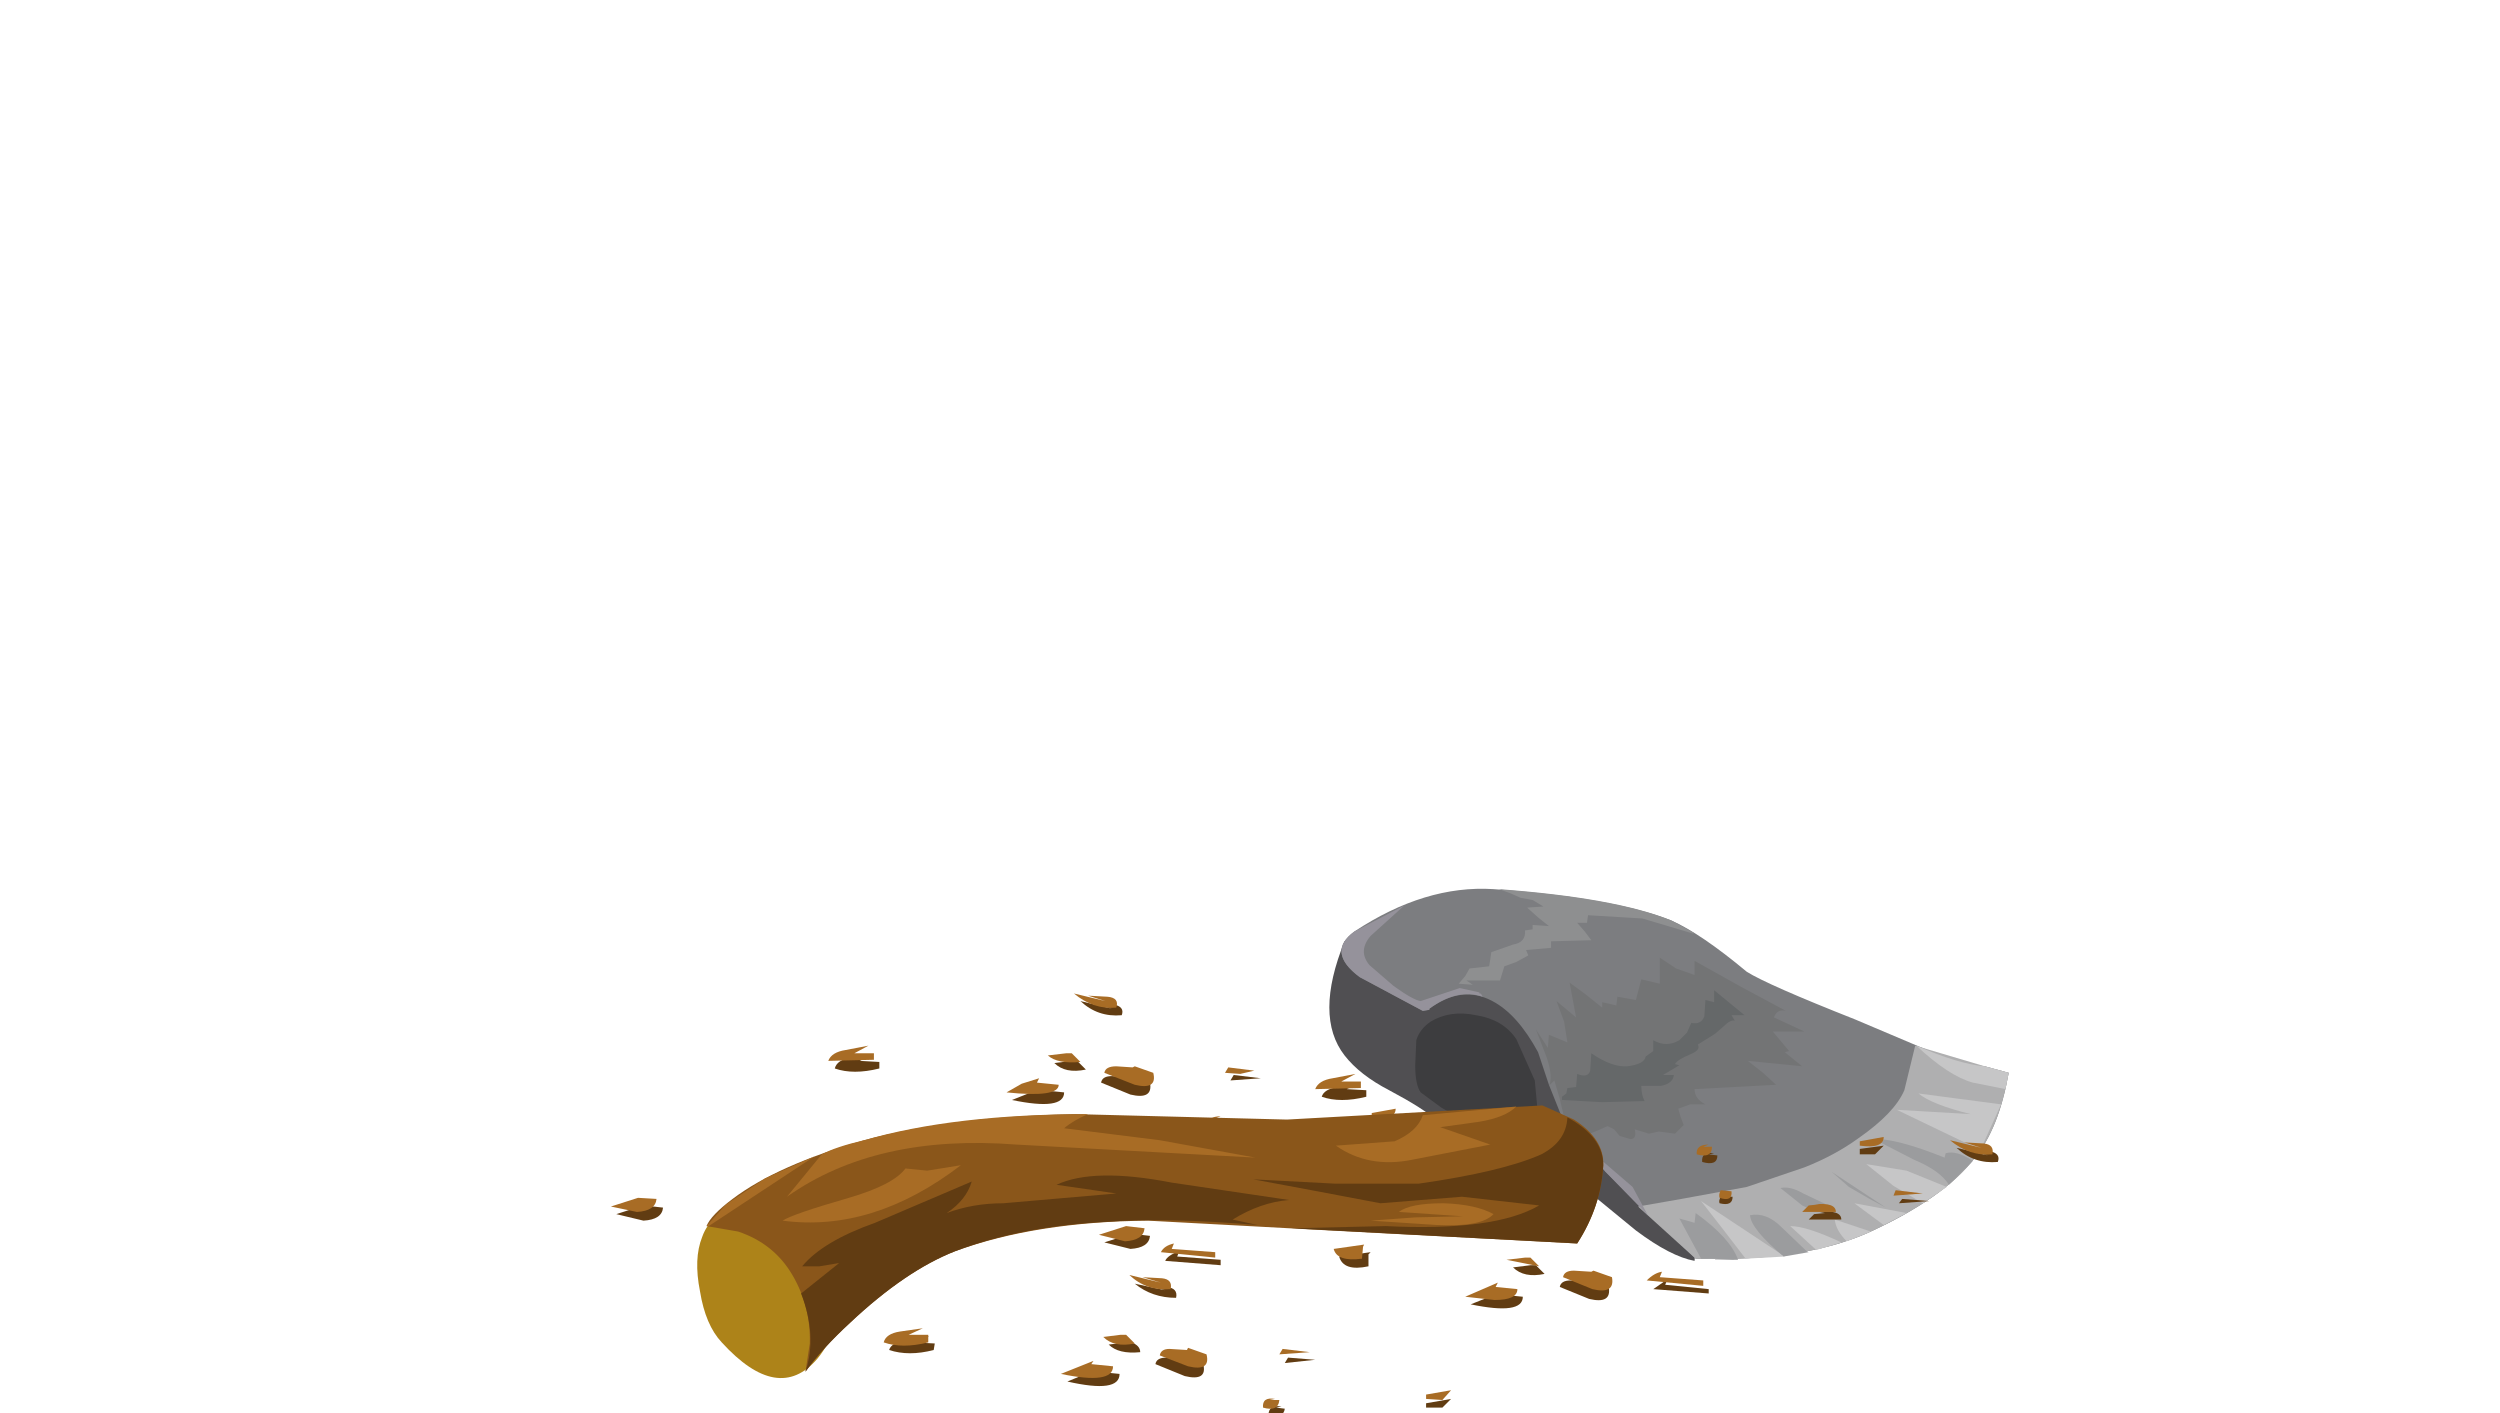 <?xml version="1.0" encoding="UTF-8" standalone="no"?>
<svg xmlns:xlink="http://www.w3.org/1999/xlink" height="65.0px" width="115.0px" xmlns="http://www.w3.org/2000/svg">
  <g transform="matrix(1.0, 0.0, 0.0, 1.0, 0.0, 0.0)">
    <use height="30.35" transform="matrix(1.0, 0.0, 0.0, 1.0, 28.1, 40.9)" width="64.3" xlink:href="#shape0"/>
  </g>
  <defs>
    <g id="shape0" transform="matrix(1.0, 0.0, 0.0, 1.0, -28.1, -40.9)">
      <path d="M63.9 50.15 Q62.55 49.45 61.85 48.55 60.45 46.75 61.85 43.3 L68.25 43.65 Q68.65 44.15 70.1 44.6 71.65 45.15 72.15 45.55 L74.45 47.95 Q75.25 48.95 76.85 52.65 78.15 55.55 77.95 58.0 76.85 57.8 75.25 56.6 L72.75 54.55 Q71.55 53.65 70.3 53.3 L68.6 52.8 67.3 52.25 66.1 51.55 Q65.5 51.0 63.9 50.15" fill="#504f52" fill-rule="evenodd" stroke="none"/>
      <path d="M68.3 52.1 L66.3 50.95 65.35 50.25 Q65.1 49.9 65.1 49.0 L65.15 47.85 Q65.3 47.35 65.8 47.0 66.7 46.45 67.9 46.7 69.15 46.9 69.75 47.8 L70.6 49.7 70.8 51.85 70.5 52.55 70.45 52.65 68.3 52.1" fill="#3d3d3f" fill-rule="evenodd" stroke="none"/>
      <path d="M62.55 44.95 Q61.0 43.8 62.3 42.85 65.55 40.7 68.7 40.9 74.25 41.3 76.9 42.35 78.25 42.95 80.35 44.7 81.3 45.3 85.35 46.9 L88.3 48.15 Q90.15 48.95 91.3 49.05 L92.4 49.35 Q91.95 51.9 90.85 53.25 89.45 55.1 85.95 56.7 82.9 58.05 78.0 57.9 L73.85 53.9 71.85 51.4 71.25 49.9 70.75 48.4 Q69.8 46.65 68.65 46.05 67.25 45.3 65.75 46.4 L65.75 46.45 65.45 46.5 62.55 44.95" fill="#7c7d80" fill-rule="evenodd" stroke="none"/>
      <path d="M80.35 54.6 L83.0 53.7 Q84.4 53.15 85.5 52.35 87.15 51.2 87.6 50.15 L88.1 48.1 91.3 49.05 92.4 49.35 Q91.95 51.9 90.85 53.25 89.45 55.1 85.95 56.7 82.9 58.05 78.0 57.9 L75.35 55.5 77.35 55.15 80.35 54.6" fill="#afafb0" fill-rule="evenodd" stroke="none"/>
      <path d="M82.35 56.4 Q83.1 56.4 84.7 57.15 L83.55 57.5 82.35 56.4" fill="#c6c6c7" fill-rule="evenodd" stroke="none"/>
      <path d="M78.7 57.4 L79.8 57.95 78.9 57.95 78.7 57.4" fill="#c6c6c7" fill-rule="evenodd" stroke="none"/>
      <path d="M88.25 50.3 L92.05 50.8 91.1 52.9 87.25 51.05 90.65 51.25 Q88.85 50.8 88.25 50.3" fill="#c6c6c7" fill-rule="evenodd" stroke="none"/>
      <path d="M84.4 56.1 L86.05 56.65 85.95 56.7 84.95 57.1 Q84.45 56.6 84.4 56.1" fill="#c6c6c7" fill-rule="evenodd" stroke="none"/>
      <path d="M86.65 56.35 L85.3 55.35 87.7 55.8 86.65 56.35" fill="#c6c6c7" fill-rule="evenodd" stroke="none"/>
      <path d="M82.1 57.8 L80.3 57.9 79.3 56.6 78.25 55.25 82.1 57.8" fill="#c6c6c7" fill-rule="evenodd" stroke="none"/>
      <path d="M88.45 55.35 L87.1 54.55 85.85 53.55 87.7 53.85 89.55 54.6 88.45 55.35" fill="#c6c6c7" fill-rule="evenodd" stroke="none"/>
      <path d="M88.15 48.1 Q90.1 48.95 91.3 49.05 L92.4 49.35 92.25 50.1 90.75 49.8 Q89.65 49.5 88.15 48.1" fill="#c6c6c7" fill-rule="evenodd" stroke="none"/>
      <path d="M78.25 57.9 L77.25 56.05 77.95 56.25 78.0 55.8 Q79.6 56.95 79.95 57.95 L79.7 57.95 78.75 57.9 78.25 57.9" fill="#9b9c9e" fill-rule="evenodd" stroke="none"/>
      <path d="M83.1 57.55 L83.2 57.6 82.05 57.8 Q80.55 56.55 80.5 55.9 81.25 55.75 81.95 56.45 L83.1 57.55" fill="#9b9c9e" fill-rule="evenodd" stroke="none"/>
      <path d="M89.5 53.05 Q90.0 52.9 90.75 53.4 L89.65 54.5 Q89.25 53.85 88.05 53.35 L86.2 52.4 Q87.2 52.35 89.45 53.25 L89.5 53.05" fill="#9b9c9e" fill-rule="evenodd" stroke="none"/>
      <path d="M84.0 55.4 L83.85 55.65 Q83.7 55.85 82.9 55.45 L81.9 54.65 Q82.35 54.55 82.95 54.9 L84.0 55.4" fill="#9b9c9e" fill-rule="evenodd" stroke="none"/>
      <path d="M86.0 55.15 L85.05 54.6 84.25 53.9 86.75 55.55 86.0 55.15" fill="#9b9c9e" fill-rule="evenodd" stroke="none"/>
      <path d="M62.55 44.95 Q61.0 43.8 62.3 42.85 L64.6 41.65 63.05 43.05 Q62.45 43.75 63.0 44.4 L64.1 45.35 Q65.0 46.0 65.35 46.05 L67.15 45.45 68.05 45.65 68.05 45.7 68.1 45.7 68.15 45.75 68.2 45.85 Q67.05 45.45 65.75 46.4 L65.75 46.45 65.45 46.5 62.55 44.95" fill="#95929b" fill-rule="evenodd" stroke="none"/>
      <path d="M75.1 54.6 L75.8 55.9 73.85 53.9 72.6 52.45 75.1 54.6" fill="#95929b" fill-rule="evenodd" stroke="none"/>
      <path d="M75.5 45.05 L76.35 45.25 76.35 44.05 77.1 44.55 77.95 44.85 77.95 44.2 80.1 45.4 82.15 46.5 Q81.75 46.4 81.6 46.8 L83.0 47.45 81.55 47.45 82.3 48.35 82.1 48.4 82.9 49.05 80.4 48.8 81.1 49.35 81.7 49.9 77.95 50.1 Q77.95 50.55 78.45 50.8 L77.75 50.8 77.2 51.0 77.3 51.35 77.45 51.75 77.05 52.15 76.3 52.05 75.85 52.15 75.2 51.95 Q75.3 52.4 75.0 52.4 L74.5 52.25 74.25 51.95 73.95 51.8 73.5 52.0 73.0 52.2 72.55 51.85 72.2 51.7 71.95 51.4 71.75 50.55 71.5 49.7 71.25 49.95 Q71.45 49.55 71.15 48.65 L70.65 47.35 71.2 48.2 71.25 47.6 72.1 47.95 71.95 47.0 71.6 46.05 72.5 46.8 72.35 46.0 72.2 45.2 72.95 45.75 73.7 46.35 73.7 46.1 74.35 46.25 74.4 45.85 75.25 46.0 75.5 45.05" fill="#737475" fill-rule="evenodd" stroke="none"/>
      <path d="M78.85 46.1 L78.85 45.55 80.25 46.7 79.65 46.7 79.8 46.95 Q79.6 46.9 79.3 47.2 L78.9 47.55 78.1 48.05 Q78.25 48.3 77.75 48.5 77.15 48.75 77.05 48.95 L77.25 49.0 76.5 49.45 77.0 49.45 Q76.95 49.85 76.4 49.95 L75.5 49.95 Q75.5 50.35 75.65 50.65 L73.7 50.7 71.85 50.6 71.85 50.45 72.05 50.3 72.1 50.05 72.5 50.0 72.55 49.4 Q73.05 49.6 73.15 49.25 L73.2 48.45 Q74.15 49.1 74.85 49.05 75.65 48.95 75.7 48.6 L76.05 48.35 76.05 47.85 Q76.65 48.2 77.25 47.85 L77.6 47.5 77.8 47.05 Q78.25 47.15 78.4 46.75 L78.45 46.0 78.85 46.1" fill="#656869" fill-rule="evenodd" stroke="none"/>
      <path d="M76.9 42.35 L77.9 42.9 77.9 42.95 75.55 42.25 73.05 42.1 73.0 42.45 72.55 42.45 72.9 42.85 73.2 43.25 71.35 43.3 71.35 43.6 70.2 43.7 70.3 43.95 69.75 44.25 69.2 44.45 69.0 45.1 67.45 45.1 67.75 45.3 67.1 45.25 67.4 44.9 67.6 44.55 68.5 44.45 68.55 44.15 68.6 43.8 69.6 43.45 Q70.2 43.35 70.15 42.8 L70.5 42.75 70.5 42.55 71.25 42.6 70.75 42.2 70.25 41.75 71.0 41.7 70.5 41.4 69.95 41.3 69.5 41.1 68.95 40.9 Q74.35 41.3 76.9 42.35" fill="#8e8f90" fill-rule="evenodd" stroke="none"/>
      <path d="M41.75 69.45 L43.15 69.25 43.05 69.35 43.05 69.95 Q41.9 70.1 41.75 69.45" fill="#613c12" fill-rule="evenodd" stroke="none"/>
      <path d="M49.1 63.55 L50.55 62.95 50.5 63.1 51.5 63.2 Q51.5 64.1 49.1 63.55" fill="#613c12" fill-rule="evenodd" stroke="none"/>
      <path d="M55.35 62.75 Q55.55 63.55 54.5 63.3 L53.15 62.75 Q53.2 62.45 53.65 62.45 L54.45 62.5 54.5 62.45 55.35 62.75" fill="#613c12" fill-rule="evenodd" stroke="none"/>
      <path d="M52.05 61.75 Q52.45 61.9 52.45 62.2 51.45 62.3 51.0 61.85 L51.8 61.75 52.05 61.75" fill="#613c12" fill-rule="evenodd" stroke="none"/>
      <path d="M54.1 59.7 Q53.0 59.7 52.2 59.05 L53.6 59.35 52.8 59.1 53.65 59.2 Q54.2 59.25 54.1 59.7" fill="#613c12" fill-rule="evenodd" stroke="none"/>
      <path d="M59.1 62.7 L59.25 62.45 60.5 62.55 59.1 62.7" fill="#613c12" fill-rule="evenodd" stroke="none"/>
      <path d="M65.6 64.75 L65.6 64.55 66.75 64.35 66.35 64.75 65.6 64.75" fill="#613c12" fill-rule="evenodd" stroke="none"/>
      <path d="M63.25 67.75 L63.5 67.5 64.0 67.45 63.8 67.4 Q64.8 67.3 64.75 67.75 L63.25 67.75" fill="#613c12" fill-rule="evenodd" stroke="none"/>
      <path d="M56.1 70.95 L56.75 70.5 56.7 70.75 58.7 70.95 58.65 71.15 56.1 70.95" fill="#613c12" fill-rule="evenodd" stroke="none"/>
      <path d="M40.9 62.1 Q41.0 61.75 41.7 61.65 L42.75 61.45 42.05 61.75 43.0 61.8 42.95 62.1 Q41.8 62.4 40.9 62.1" fill="#613c12" fill-rule="evenodd" stroke="none"/>
      <path d="M33.0 68.5 Q32.95 69.05 32.1 69.1 L30.9 68.8 32.15 68.4 33.0 68.5" fill="#613c12" fill-rule="evenodd" stroke="none"/>
      <path d="M59.2 67.0 L59.25 66.7 59.75 66.7 Q59.75 67.25 59.2 67.0" fill="#613c12" fill-rule="evenodd" stroke="none"/>
      <path d="M58.35 65.1 Q58.35 64.6 58.95 64.7 L58.7 64.75 59.1 64.8 Q59.05 65.25 58.35 65.1" fill="#613c12" fill-rule="evenodd" stroke="none"/>
      <path d="M41.45 69.1 L42.9 68.9 42.8 69.0 42.8 69.55 Q41.65 69.8 41.45 69.1" fill="#a86c25" fill-rule="evenodd" stroke="none"/>
      <path d="M48.8 63.2 L50.3 62.6 50.2 62.75 51.2 62.85 Q51.2 63.7 48.8 63.2" fill="#a86c25" fill-rule="evenodd" stroke="none"/>
      <path d="M55.5 62.3 Q55.7 63.1 54.65 62.85 L53.35 62.35 Q53.4 62.05 53.8 62.05 L54.6 62.1 54.65 62.0 55.5 62.3" fill="#a86c25" fill-rule="evenodd" stroke="none"/>
      <path d="M51.8 61.4 L52.2 61.8 Q51.25 62.0 50.75 61.5 L51.55 61.4 51.8 61.4" fill="#a86c25" fill-rule="evenodd" stroke="none"/>
      <path d="M53.85 59.3 Q52.75 59.4 51.95 58.65 L53.4 59.0 52.55 58.75 53.45 58.8 Q53.95 58.85 53.85 59.3" fill="#a86c25" fill-rule="evenodd" stroke="none"/>
      <path d="M58.85 62.3 L59.0 62.05 60.25 62.2 58.85 62.3" fill="#a86c25" fill-rule="evenodd" stroke="none"/>
      <path d="M65.6 64.35 L65.6 64.15 66.75 63.95 66.35 64.4 65.6 64.35" fill="#a86c25" fill-rule="evenodd" stroke="none"/>
      <path d="M63.0 67.4 L63.25 67.15 63.75 67.1 63.5 67.05 Q64.5 66.95 64.5 67.4 L63.0 67.4" fill="#a86c25" fill-rule="evenodd" stroke="none"/>
      <path d="M55.85 70.6 L56.5 70.15 56.4 70.4 58.4 70.55 58.4 70.8 55.85 70.6" fill="#a86c25" fill-rule="evenodd" stroke="none"/>
      <path d="M40.65 61.75 Q40.75 61.35 41.4 61.25 L42.45 61.1 41.8 61.4 42.7 61.4 42.7 61.75 Q41.5 62.05 40.65 61.75" fill="#a86c25" fill-rule="evenodd" stroke="none"/>
      <path d="M32.75 68.15 Q32.7 68.7 31.85 68.75 L30.65 68.45 31.9 68.05 32.75 68.15" fill="#a86c25" fill-rule="evenodd" stroke="none"/>
      <path d="M59.15 66.75 L59.2 66.4 59.75 66.45 Q59.75 66.9 59.15 66.75" fill="#a86c25" fill-rule="evenodd" stroke="none"/>
      <path d="M58.1 64.75 Q58.05 64.25 58.65 64.35 L58.4 64.4 58.85 64.4 Q58.8 64.95 58.1 64.75" fill="#a86c25" fill-rule="evenodd" stroke="none"/>
      <path d="M39.2 56.5 L40.65 56.3 40.55 56.4 40.55 56.95 Q39.4 57.2 39.2 56.5" fill="#613c12" fill-rule="evenodd" stroke="none"/>
      <path d="M46.55 50.6 L48.05 50.0 47.95 50.15 48.95 50.25 Q48.95 51.1 46.55 50.6" fill="#613c12" fill-rule="evenodd" stroke="none"/>
      <path d="M52.9 49.8 Q53.05 50.6 52.0 50.35 L50.65 49.8 Q50.7 49.5 51.15 49.5 L51.95 49.55 52.05 49.5 52.9 49.8" fill="#613c12" fill-rule="evenodd" stroke="none"/>
      <path d="M49.55 48.8 L49.95 49.2 Q49.0 49.4 48.5 48.9 L49.3 48.8 49.55 48.8" fill="#613c12" fill-rule="evenodd" stroke="none"/>
      <path d="M51.6 46.7 Q50.5 46.8 49.7 46.05 L51.15 46.4 50.3 46.15 51.2 46.2 Q51.75 46.3 51.6 46.7" fill="#613c12" fill-rule="evenodd" stroke="none"/>
      <path d="M56.6 49.7 L56.75 49.45 58.0 49.6 56.6 49.7" fill="#613c12" fill-rule="evenodd" stroke="none"/>
      <path d="M63.1 51.75 L63.1 51.55 64.25 51.4 63.85 51.8 63.1 51.75" fill="#613c12" fill-rule="evenodd" stroke="none"/>
      <path d="M60.75 54.8 L61.0 54.55 61.5 54.5 61.25 54.45 Q62.25 54.35 62.25 54.8 L60.75 54.8" fill="#613c12" fill-rule="evenodd" stroke="none"/>
      <path d="M53.6 58.0 Q53.7 57.75 54.25 57.55 L54.15 57.8 56.15 57.95 56.15 58.2 53.6 58.0" fill="#613c12" fill-rule="evenodd" stroke="none"/>
      <path d="M38.4 49.15 Q38.5 48.75 39.15 48.65 L40.2 48.5 39.55 48.8 40.45 48.85 40.45 49.15 Q39.25 49.45 38.4 49.15" fill="#613c12" fill-rule="evenodd" stroke="none"/>
      <path d="M30.5 55.55 Q30.45 56.1 29.6 56.15 L28.35 55.85 29.6 55.45 30.5 55.55" fill="#613c12" fill-rule="evenodd" stroke="none"/>
      <path d="M56.65 54.05 L56.7 53.75 57.25 53.75 Q57.25 54.2 56.65 54.05" fill="#613c12" fill-rule="evenodd" stroke="none"/>
      <path d="M55.85 52.15 Q55.8 51.65 56.4 51.75 L56.15 51.8 56.55 51.85 Q56.55 52.35 55.85 52.15" fill="#613c12" fill-rule="evenodd" stroke="none"/>
      <path d="M38.95 56.15 L40.35 55.95 40.3 56.05 40.3 56.6 Q39.1 56.7 38.95 56.15" fill="#a86c25" fill-rule="evenodd" stroke="none"/>
      <path d="M46.3 50.25 L47.0 49.85 47.8 49.6 47.7 49.8 48.7 49.9 Q48.7 50.5 46.3 50.25" fill="#a86c25" fill-rule="evenodd" stroke="none"/>
      <path d="M53.05 49.35 Q53.25 50.15 52.2 49.9 L50.8 49.35 Q50.85 49.05 51.35 49.05 L52.1 49.1 52.2 49.05 53.05 49.35" fill="#a86c25" fill-rule="evenodd" stroke="none"/>
      <path d="M49.3 48.45 L49.7 48.85 Q48.65 48.95 48.2 48.55 L49.05 48.45 49.3 48.45" fill="#a86c25" fill-rule="evenodd" stroke="none"/>
      <path d="M51.35 46.35 Q50.3 46.45 49.4 45.7 L50.85 46.05 50.05 45.8 50.95 45.85 Q51.5 45.9 51.35 46.35" fill="#a86c25" fill-rule="evenodd" stroke="none"/>
      <path d="M56.35 49.35 L56.5 49.1 57.7 49.25 57.05 49.4 56.35 49.35" fill="#a86c25" fill-rule="evenodd" stroke="none"/>
      <path d="M63.1 51.4 L63.1 51.2 64.2 51.0 Q64.2 51.55 63.1 51.4" fill="#a86c25" fill-rule="evenodd" stroke="none"/>
      <path d="M60.5 54.45 L60.75 54.15 61.25 54.1 61.0 54.1 Q62.0 54.0 62.0 54.45 L60.5 54.45" fill="#a86c25" fill-rule="evenodd" stroke="none"/>
      <path d="M53.4 57.6 Q53.55 57.3 54.0 57.2 L53.9 57.45 55.9 57.6 55.9 57.85 53.4 57.6" fill="#a86c25" fill-rule="evenodd" stroke="none"/>
      <path d="M38.1 48.8 Q38.25 48.4 38.9 48.3 L39.95 48.1 39.3 48.45 40.2 48.45 40.2 48.75 38.1 48.8" fill="#a86c25" fill-rule="evenodd" stroke="none"/>
      <path d="M30.2 55.15 Q30.15 55.7 29.3 55.75 L28.1 55.5 29.35 55.1 30.2 55.15" fill="#a86c25" fill-rule="evenodd" stroke="none"/>
      <path d="M56.65 53.8 Q56.6 53.65 56.7 53.45 L57.2 53.45 Q57.3 54.0 56.65 53.8" fill="#a86c25" fill-rule="evenodd" stroke="none"/>
      <path d="M55.6 51.75 Q55.55 51.35 56.15 51.35 L55.9 51.45 56.3 51.45 Q56.3 51.95 55.6 51.75" fill="#a86c25" fill-rule="evenodd" stroke="none"/>
      <path d="M61.6 57.8 L63.05 57.6 62.95 57.7 62.95 58.25 Q61.8 58.5 61.6 57.8" fill="#613c12" fill-rule="evenodd" stroke="none"/>
      <path d="M67.65 60.0 L69.15 59.4 69.05 59.55 70.05 59.65 Q70.05 60.5 67.65 60.0" fill="#613c12" fill-rule="evenodd" stroke="none"/>
      <path d="M74.0 59.2 Q74.15 60.0 73.1 59.75 L71.75 59.2 Q71.8 58.9 72.25 58.9 L73.05 58.95 73.15 58.9 74.0 59.2" fill="#613c12" fill-rule="evenodd" stroke="none"/>
      <path d="M70.65 58.2 L71.05 58.6 Q70.1 58.8 69.6 58.3 L70.4 58.2 70.65 58.2" fill="#613c12" fill-rule="evenodd" stroke="none"/>
      <path d="M91.9 53.45 Q90.8 53.55 90.0 52.8 L91.45 53.15 90.6 52.9 91.5 52.95 Q92.05 53.05 91.9 53.45" fill="#613c12" fill-rule="evenodd" stroke="none"/>
      <path d="M87.35 55.35 L87.5 55.15 88.75 55.25 87.35 55.35" fill="#613c12" fill-rule="evenodd" stroke="none"/>
      <path d="M85.55 53.1 L85.55 52.85 86.65 52.7 86.25 53.1 85.55 53.1" fill="#613c12" fill-rule="evenodd" stroke="none"/>
      <path d="M83.2 56.1 L83.45 55.85 83.95 55.8 83.7 55.75 Q84.7 55.65 84.7 56.1 L83.2 56.1" fill="#613c12" fill-rule="evenodd" stroke="none"/>
      <path d="M76.05 59.3 L76.7 58.85 76.6 59.1 78.6 59.3 78.6 59.5 76.05 59.3" fill="#613c12" fill-rule="evenodd" stroke="none"/>
      <path d="M60.8 50.45 Q60.9 50.1 61.55 50.0 L62.6 49.8 61.95 50.1 62.85 50.15 62.85 50.45 Q61.65 50.75 60.8 50.45" fill="#613c12" fill-rule="evenodd" stroke="none"/>
      <path d="M52.9 56.85 Q52.85 57.4 52.0 57.45 L50.8 57.15 52.05 56.75 52.9 56.85" fill="#613c12" fill-rule="evenodd" stroke="none"/>
      <path d="M79.1 55.35 Q79.05 55.25 79.15 55.05 L79.7 55.05 Q79.7 55.5 79.1 55.35" fill="#613c12" fill-rule="evenodd" stroke="none"/>
      <path d="M78.3 53.45 Q78.25 52.95 78.85 53.05 L78.6 53.1 79.0 53.15 Q79.0 53.65 78.3 53.45" fill="#613c12" fill-rule="evenodd" stroke="none"/>
      <path d="M61.35 57.45 L62.75 57.25 62.7 57.35 62.65 57.9 Q61.5 58.05 61.35 57.45" fill="#a86c25" fill-rule="evenodd" stroke="none"/>
      <path d="M67.4 59.65 L68.9 59.0 68.8 59.2 69.8 59.3 Q69.8 59.8 68.75 59.8 L67.4 59.65" fill="#a86c25" fill-rule="evenodd" stroke="none"/>
      <path d="M74.15 58.75 Q74.3 59.55 73.25 59.3 L71.9 58.75 Q71.95 58.45 72.4 58.45 L73.2 58.5 73.3 58.45 74.15 58.75" fill="#a86c25" fill-rule="evenodd" stroke="none"/>
      <path d="M70.4 57.85 L70.8 58.25 69.3 57.95 70.15 57.85 70.4 57.85" fill="#a86c25" fill-rule="evenodd" stroke="none"/>
      <path d="M91.65 53.1 Q90.6 53.2 89.7 52.45 L91.15 52.8 90.35 52.55 91.25 52.6 Q91.75 52.65 91.65 53.1" fill="#a86c25" fill-rule="evenodd" stroke="none"/>
      <path d="M87.1 55.0 L87.2 54.75 88.45 54.9 87.1 55.0" fill="#a86c25" fill-rule="evenodd" stroke="none"/>
      <path d="M85.55 52.7 L85.55 52.5 86.65 52.3 Q86.65 52.85 85.55 52.7" fill="#a86c25" fill-rule="evenodd" stroke="none"/>
      <path d="M82.9 55.75 L83.2 55.45 83.7 55.4 83.45 55.4 Q84.45 55.3 84.45 55.75 L82.9 55.75" fill="#a86c25" fill-rule="evenodd" stroke="none"/>
      <path d="M75.75 58.9 Q76.1 58.55 76.45 58.5 L76.35 58.75 78.35 58.9 78.35 59.15 75.75 58.9" fill="#a86c25" fill-rule="evenodd" stroke="none"/>
      <path d="M60.5 50.1 Q60.65 49.7 61.3 49.6 L62.35 49.4 61.7 49.75 62.6 49.75 62.6 50.05 60.5 50.1" fill="#a86c25" fill-rule="evenodd" stroke="none"/>
      <path d="M52.65 56.5 Q52.6 57.05 51.75 57.1 L50.55 56.8 51.8 56.4 52.65 56.5" fill="#a86c25" fill-rule="evenodd" stroke="none"/>
      <path d="M79.1 55.1 Q79.05 54.95 79.15 54.75 L79.65 54.8 Q79.7 55.3 79.1 55.1" fill="#a86c25" fill-rule="evenodd" stroke="none"/>
      <path d="M78.05 53.1 Q78.0 52.65 78.6 52.65 L78.35 52.75 78.75 52.75 Q78.75 53.3 78.05 53.1" fill="#a86c25" fill-rule="evenodd" stroke="none"/>
      <path d="M37.0 54.7 L40.05 56.8 Q38.65 61.25 37.6 62.5 35.8 64.6 33.2 61.75 32.45 60.95 32.2 59.4 31.9 57.9 32.3 56.9 32.7 55.75 34.25 55.35 L37.0 54.7" fill="#ad8319" fill-rule="evenodd" stroke="none"/>
      <path d="M37.25 61.8 Q37.3 60.1 36.45 58.65 35.6 57.2 33.95 56.65 L32.5 56.4 Q32.7 55.9 33.7 55.15 35.75 53.6 39.75 52.45 43.9 51.35 49.5 51.25 L59.2 51.5 70.95 50.85 72.4 51.5 Q73.8 52.4 73.75 53.6 73.65 55.5 72.55 57.2 L61.15 56.6 52.8 56.15 Q47.65 56.2 43.95 57.55 41.65 58.45 39.1 60.85 37.8 62.05 37.05 63.1 L37.25 61.8" fill="#8a561a" fill-rule="evenodd" stroke="none"/>
      <path d="M37.05 63.1 Q37.6 61.45 36.85 59.5 L38.6 58.1 37.7 58.25 36.9 58.25 Q37.85 57.1 40.25 56.25 L44.7 54.35 Q44.45 55.2 43.55 55.8 44.75 55.35 46.15 55.35 L51.35 54.9 48.6 54.5 Q50.3 53.7 53.9 54.4 L59.3 55.2 Q58.0 55.3 56.7 56.1 L57.85 56.35 Q53.65 56.0 50.95 56.2 47.0 56.4 43.95 57.55 41.65 58.45 39.1 60.85 37.8 62.05 37.05 63.1" fill="#613c12" fill-rule="evenodd" stroke="none"/>
      <path d="M63.5 55.35 L60.6 54.8 57.65 54.25 61.45 54.45 65.25 54.45 Q69.1 53.9 70.9 53.1 72.05 52.5 72.1 51.4 73.75 52.3 73.75 53.6 73.65 55.5 72.55 57.2 L59.4 56.5 63.75 56.4 Q68.75 56.65 70.8 55.45 L67.25 55.05 63.5 55.35" fill="#613c12" fill-rule="evenodd" stroke="none"/>
      <path d="M35.2 54.2 L37.45 53.2 32.6 56.4 32.5 56.4 33.4 55.4 35.2 54.2" fill="#a86c25" fill-rule="evenodd" stroke="none"/>
      <path d="M57.75 53.25 L46.75 52.65 Q40.3 52.15 36.2 55.05 L37.8 53.1 Q38.45 52.75 39.75 52.45 43.9 51.25 50.05 51.25 49.35 51.55 48.95 51.9 L53.35 52.45 57.75 53.25" fill="#a86c25" fill-rule="evenodd" stroke="none"/>
      <path d="M61.45 52.7 L64.15 52.5 Q65.2 52.05 65.45 51.3 L69.75 50.9 Q69.25 51.4 68.05 51.6 L66.25 51.85 68.55 52.65 64.95 53.35 Q62.95 53.75 61.45 52.7" fill="#a86c25" fill-rule="evenodd" stroke="none"/>
      <path d="M41.65 53.75 L42.65 53.85 44.2 53.6 Q40.15 56.7 36.0 56.15 36.45 55.85 39.05 55.1 41.1 54.5 41.65 53.75" fill="#a86c25" fill-rule="evenodd" stroke="none"/>
      <path d="M67.3 55.95 L64.35 55.75 Q64.85 55.35 66.4 55.35 67.9 55.4 68.7 55.85 68.15 56.45 66.1 56.35 L63.05 56.15 65.1 56.0 67.3 55.95" fill="#a86c25" fill-rule="evenodd" stroke="none"/>
    </g>
  </defs>
</svg>
